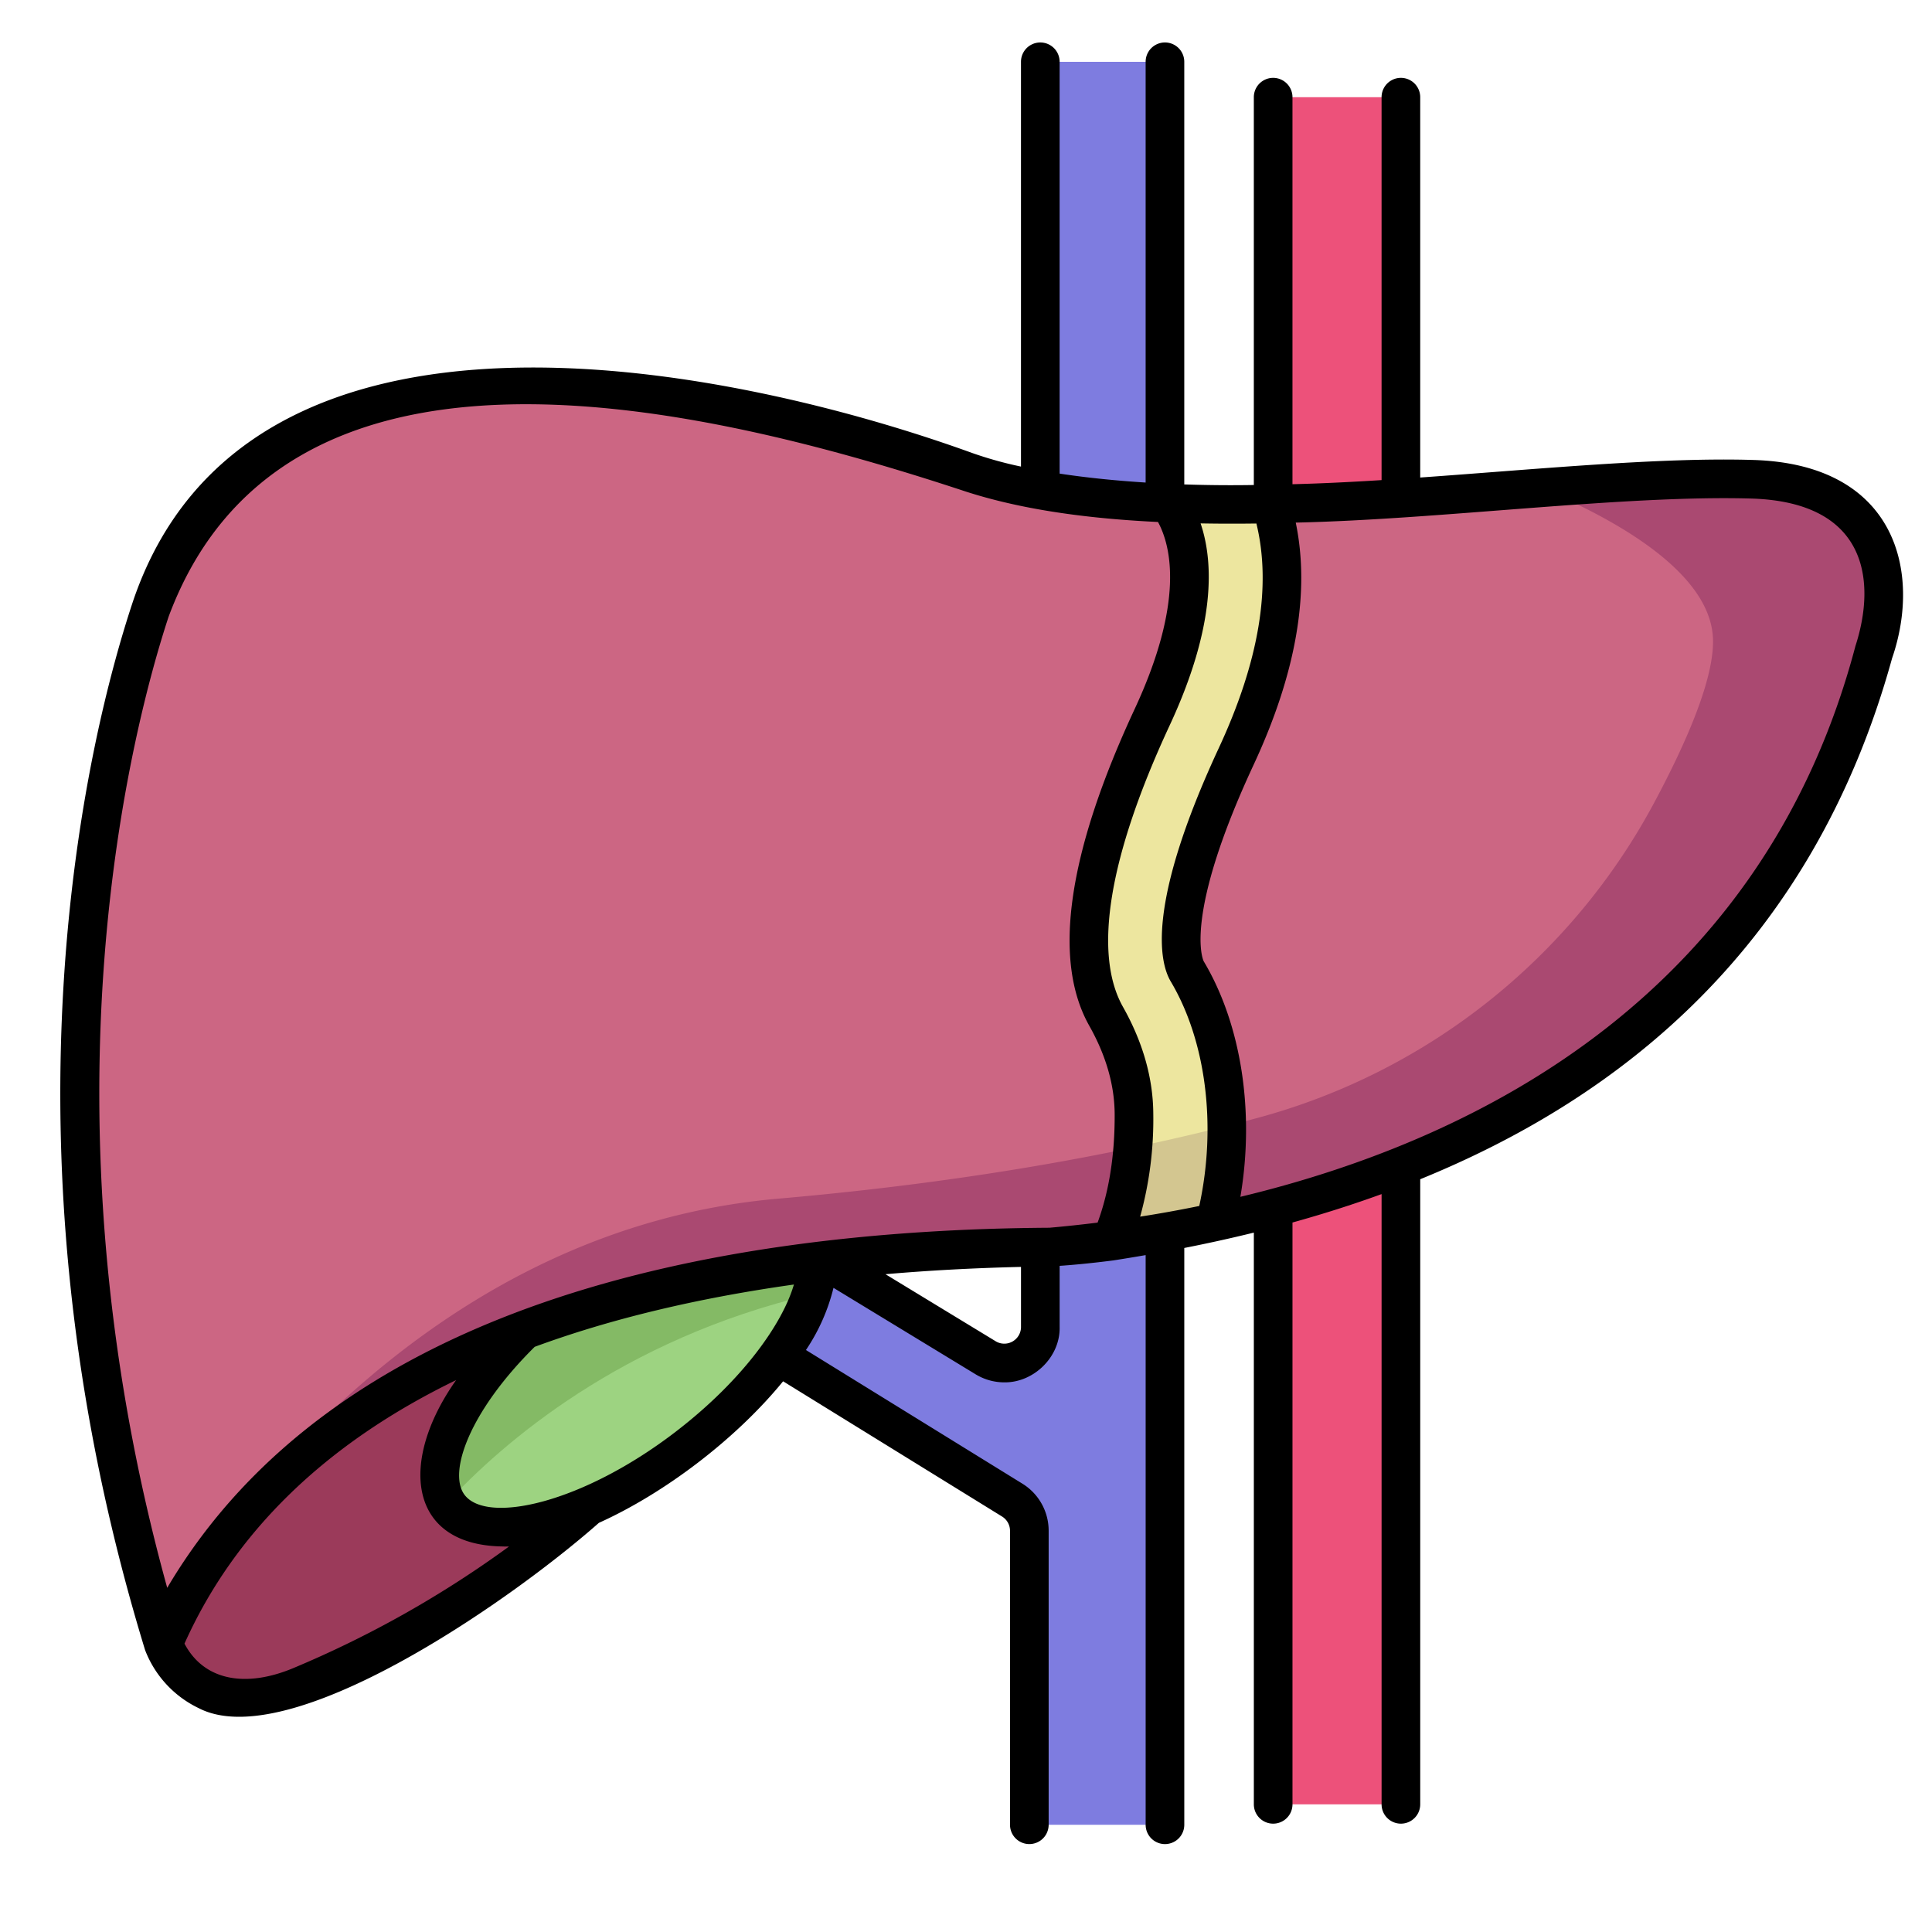 <svg height="300" viewBox="0 0 500 500" width="300" xmlns="http://www.w3.org/2000/svg" version="1.1" xmlns:xlink="http://www.w3.org/1999/xlink" xmlns:svgjs="http://svgjs.dev/svgjs"><g width="100%" height="100%" transform="matrix(1,0,0,1,0,0)"><g id="Layer_7" data-name="Layer 7"><path d="m329.488 25.155h33.065v441.806h-33.065z" fill="#ed517a" fill-opacity="1" data-original-color="#ed517aff" stroke="none" stroke-opacity="1"/><path d="m184.714 340.51 77.244 47.713a9.343 9.343 0 0 1 4.434 7.95v76.079h35.1v-456.258h-32.262v327.382a9.344 9.344 0 0 1 -14.2 7.984l-56.253-34.205-28.9.516-1.29 24.258z" fill="#7e7ce0" fill-opacity="1" data-original-color="#7e7ce0ff" stroke="none" stroke-opacity="1"/><path d="m42.29 425.452s7.484 22.193 35.61 10.838 75.355-38.967 93.42-69.161l54.967-66.323-54.706-6.706-80.258 18.58s-19.871 22.452-19.871 23.742-29.162 89.03-29.162 89.03z" fill="#9b3a5a" fill-opacity="1" data-original-color="#9b3a5aff" stroke="none" stroke-opacity="1"/><path d="m209.91 335.02c-3.86 11.92-15.46 26.77-31.94 39.43-25.55 19.64-53.17 26.57-61.69 15.49-.23-.31-.45-.62-.65-.95-7.09-11.51 6.65-35.58 31.5-54.67 25.56-19.64 53.18-26.57 61.69-15.49 3.03 3.94 3.24 9.62 1.09 16.19z" fill="#9dd381" fill-opacity="1" data-original-color="#9dd381ff" stroke="none" stroke-opacity="1"/><path d="m209.91 335.02c-49.09 11.61-79.88 38.42-94.28 53.97-7.09-11.51 6.65-35.58 31.5-54.67 25.56-19.64 53.18-26.57 61.69-15.49 3.03 3.94 3.24 9.62 1.09 16.19z" fill="#84ba65" fill-opacity="1" data-original-color="#84ba65ff" stroke="none" stroke-opacity="1"/><path d="m484.87 168.94c-25.42 100.62-115.81 135.55-170.39 147.57-10.57 2.34-19.8 3.81-26.95 4.72-9.9 1.28-15.82 1.51-15.82 1.51-200.77.52-229.42 102.71-229.42 102.71-.51-1.68-1.02-3.36-1.51-5.03-38.41-130.4-11.96-231.76-1.91-262.34a78.454 78.454 0 0 1 17.57-29.84c50.05-52.39 157.2-18.61 193.56-6.27 15.03 5.09 33.14 7.47 52.52 8.25 8.6.35 17.46.39 26.41.2 23.64-.47 47.91-2.45 69.9-4.11 21.18-1.6 40.24-2.9 54.56-2.28 47.48 2.07 31.48 44.91 31.48 44.91z" fill="#cc6683" fill-opacity="1" data-original-color="#cc6683ff" stroke="none" stroke-opacity="1"/><path d="m484.87 168.94c-25.42 100.62-115.81 135.55-170.39 147.57-10.57 2.34-19.8 3.81-26.95 4.72-9.9 1.28-15.82 1.51-15.82 1.51-200.77.52-229.42 102.71-229.42 102.71-.51-1.68-1.02-3.36-1.51-5.03 19.67-31.55 73.26-102.62 160.65-110.21 52.56-4.57 93.52-12.7 123.79-20.83a165.242 165.242 0 0 0 102.83-81.55c8.74-16.32 15.56-32.38 15.27-42.38-.5-17.64-26.35-31.54-44.49-39.14 21.18-1.6 40.24-2.9 54.56-2.28 47.48 2.07 31.48 44.91 31.48 44.91z" fill="#aa4971" fill-opacity="1" data-original-color="#aa4971ff" stroke="none" stroke-opacity="1"/><path d="m319.94 195.74c-18.97 40.75-13.96 53.41-12.76 55.53 6.68 11.16 10.21 25.34 10.34 40.11a97.825 97.825 0 0 1 -3.04 25.13c-10.57 2.34-19.8 3.81-26.95 4.72a76.686 76.686 0 0 0 5.62-24.23c.25-3.02.33-5.94.32-8.7-.04-8.36-2.47-16.86-7.19-25.24-8.78-15.56-4.77-41.62 11.9-77.45 15.42-33.14 8.74-49.32 4.34-55.39 8.6.35 17.46.39 26.41.2 4.52 14.12 4.97 35.31-8.99 65.32z" fill="#ede69f" fill-opacity="1" data-original-color="#ede69fff" stroke="none" stroke-opacity="1"/><path d="m317.52 291.38a97.825 97.825 0 0 1 -3.04 25.13c-10.57 2.34-19.8 3.81-26.95 4.72a76.686 76.686 0 0 0 5.62-24.23c8.73-1.82 16.85-3.71 24.37-5.62z" fill="#d3c690" fill-opacity="1" data-original-color="#d3c690ff" stroke="none" stroke-opacity="1"/></g><g id="Layer_7_copy_2" data-name="Layer 7 copy 2"><path d="m453.608 119.034c-23.9-.725-55.81 2.409-86.058 4.548v-98.432a5 5 0 1 0 -10 0v99.1c-7.945.5-15.69.881-23.06 1.066v-100.166a5 5 0 1 0 -10 0v100.368c-5.779.1-11.851.055-18-.151v-109.377a5 5 0 0 0 -10 0v108.894c-7.629-.483-15.186-1.239-22.26-2.315v-106.579a5 5 0 0 0 -10 0v104.761a99.12 99.12 0 0 1 -12.623-3.515c-59.888-21.706-188.147-50.107-217.487 39.283-5.289 16.089-14.6 50.052-17.573 96.735-3.671 57.767 3.393 116.256 21.005 173.793a27.614 27.614 0 0 0 13.861 15.014c23.112 11.954 79.65-26.832 103.583-47.95 17.1-7.71 35.519-21.745 47.668-36.633l56.655 34.988a4.338 4.338 0 0 1 2.071 3.7v76.08a5 5 0 0 0 10 0v-76.076a14.286 14.286 0 0 0 -6.8-12.2l-56.01-34.588a50.173 50.173 0 0 0 7.128-16.088l36.727 22.342a14.3 14.3 0 0 0 7.448 2.116c7.658.112 14.557-6.611 14.35-14.368v-15.784c2.644-.178 7.44-.573 13.934-1.411 2.728-.424 5.509-.882 8.326-1.369v147.43a5 5 0 0 0 10 0v-149.275c5.877-1.157 11.893-2.472 18-3.975v147.96a5 5 0 1 0 10 0v-150.576c7.621-2.115 15.338-4.547 23.06-7.352v157.928a5 5 0 0 0 10 0v-161.775c51.51-20.985 101.419-59.869 122.104-134.785 7.695-22.3 1.156-50.312-36.049-51.366zm-128.453 16.451c3.951 16.182.685 35.717-9.749 58.145-18.992 40.913-15.165 55.529-12.515 60.209 9.243 15.429 12.016 37.488 7.479 58.265q-7.77 1.59-15.3 2.761a94.458 94.458 0 0 0 3.4-26.59c-.044-9.209-2.68-18.518-7.835-27.672-7.828-13.873-3.652-39.075 12.078-72.884 11.994-25.777 11.369-42.315 8-52.263 4.732.086 9.555.096 14.442.029zm-281.535 24.156c29.189-78.519 131.717-56.916 204.78-32.941 13.719 4.648 30.525 7.394 51.287 8.39 3.347 6.157 6.924 20.553-6.037 48.406-17.392 37.384-21.335 64.978-11.722 82.013 4.307 7.649 6.51 15.324 6.546 22.812.053 10.571-1.439 20-4.417 28.088-4.253.529-8.416.971-12.458 1.327-87.588.55-184.942 19.817-228.324 93.19-34.787-125.872-8.746-223.626.345-251.285zm32.408 272.013c-12.216 5.152-23.138 3.459-28.282-6.286 12.862-28.71 36.331-51.733 70.3-68.2-14.763 20.832-12.596 42.632 11.882 43.051.59.025 1.194.028 1.8.019a274.117 274.117 0 0 1 -55.7 31.416zm98.9-61.168c-24.207 18.607-48.835 24.011-54.676 16.41-4.4-5.735 1.2-21.586 18.125-38.339q29.359-10.809 67.086-16.122c-2.943 10.122-13.233 24.757-30.54 38.051zm82.706-23.4-28.471-17.32q16.811-1.461 35.072-1.893v15.5a4.325 4.325 0 0 1 -6.606 3.716zm222.55-179.886c-23.442 88.685-94.953 127.118-159.175 142.536 3.725-21.82.3-44.55-9.487-60.949-.262-.534-5.267-11.806 12.951-50.94 10.981-23.6 14.609-44.618 10.865-62.6 37.716-.828 84.765-7.164 117.835-6.227 30.61.895 32.293 21.909 27.011 38.18z" fill="#000000" fill-opacity="1" data-original-color="#4f1b14ff" stroke="none" stroke-opacity="1"/></g></g></svg>